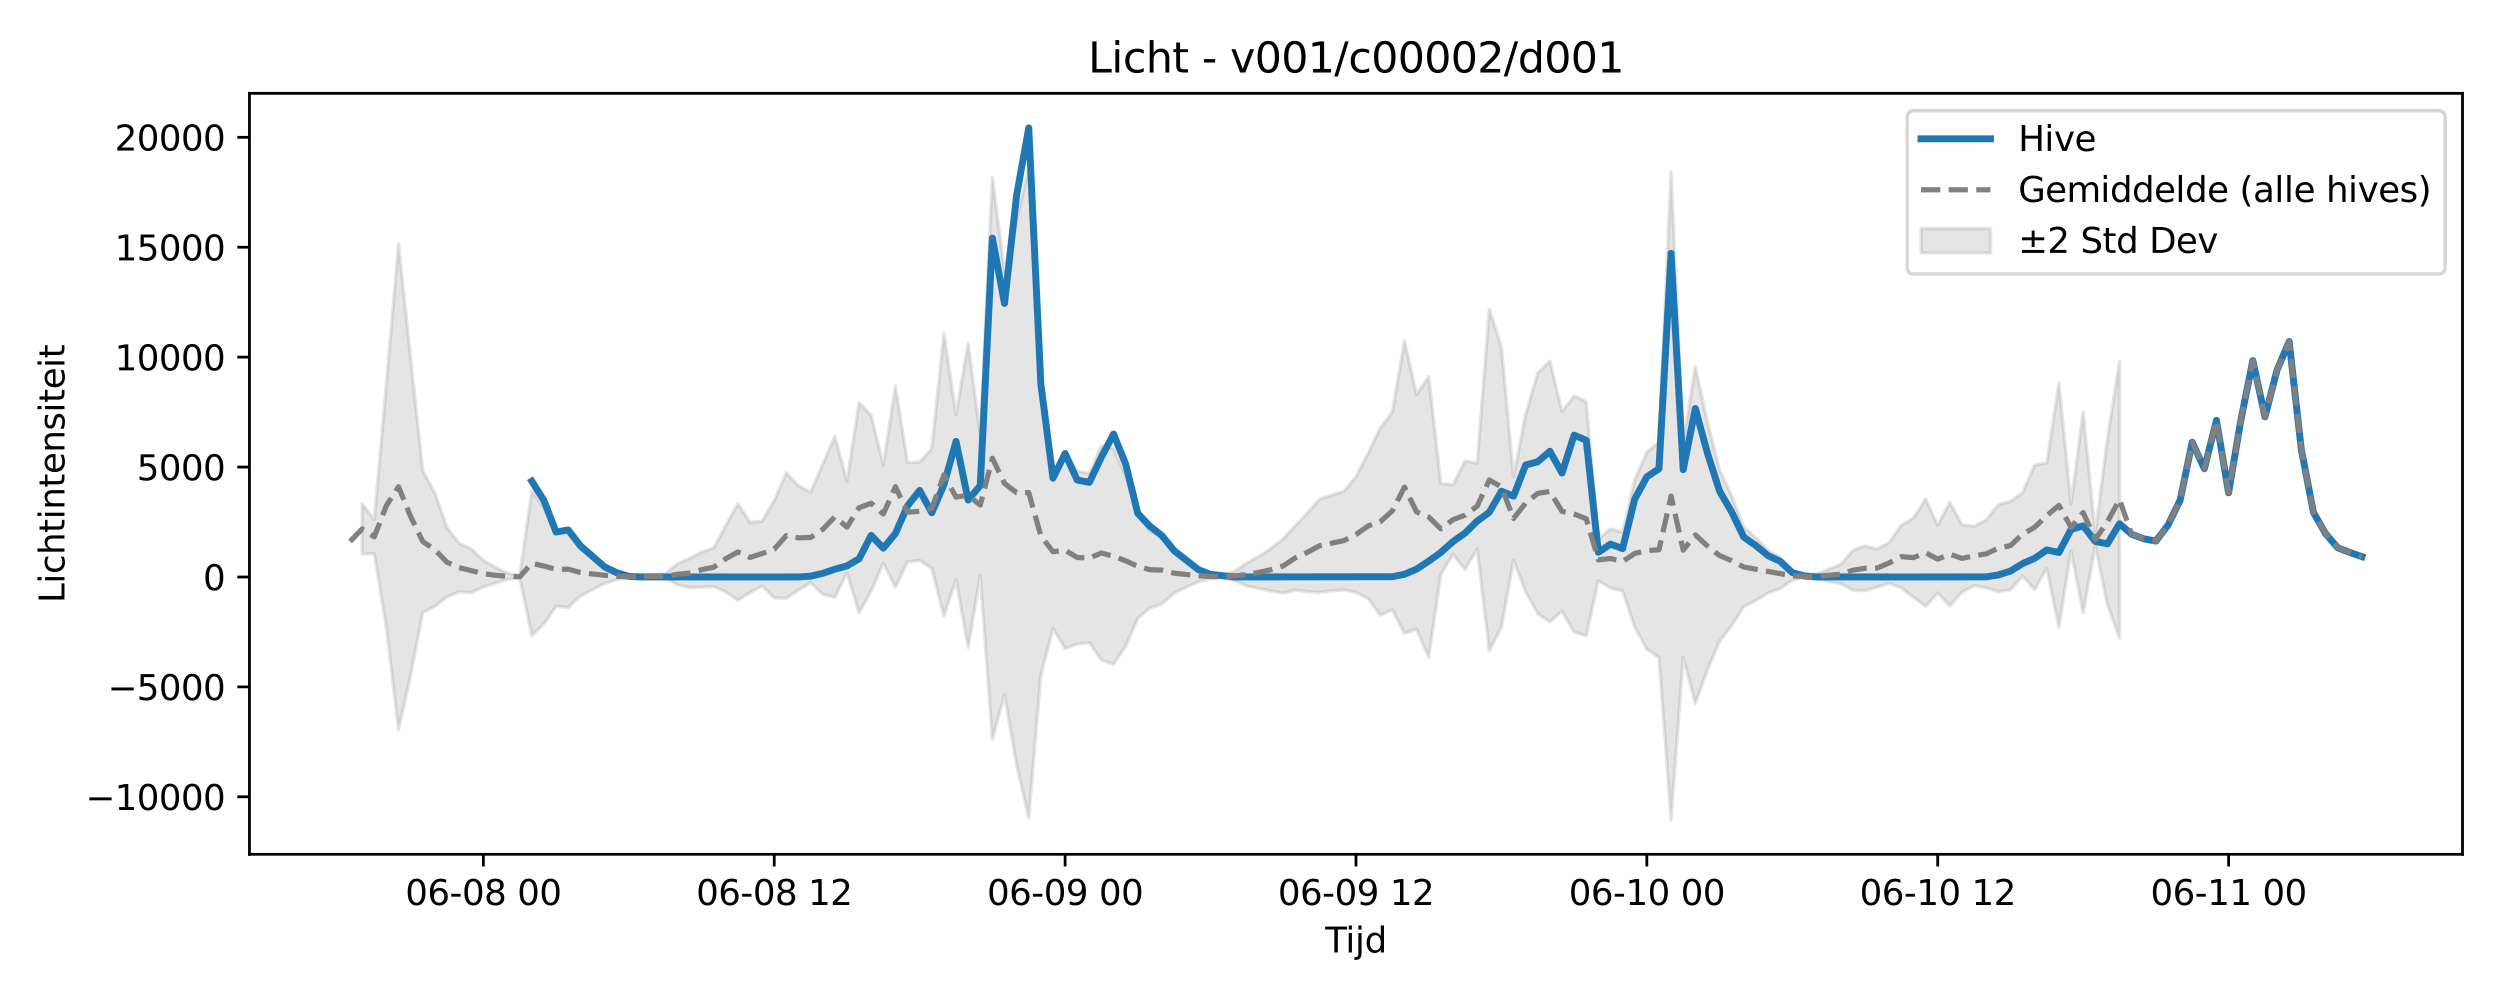 <?xml version="1.0" encoding="utf-8" standalone="no"?>
<!DOCTYPE svg PUBLIC "-//W3C//DTD SVG 1.1//EN"
  "http://www.w3.org/Graphics/SVG/1.1/DTD/svg11.dtd">
<svg xmlns:xlink="http://www.w3.org/1999/xlink" width="720pt" height="288pt" viewBox="0 0 720 288" xmlns="http://www.w3.org/2000/svg" version="1.1">
 <defs>
  <style type="text/css">*{stroke-linejoin: round; stroke-linecap: butt}</style>
 </defs>
 <g id="figure_1">
  <g id="patch_1">
   <path d="M 0 288 
L 720 288 
L 720 0 
L 0 0 
z
" style="fill: #ffffff"/>
  </g>
  <g id="axes_1">
   <g id="patch_2">
    <path d="M 71.84 246.04 
L 709.2 246.04 
L 709.2 26.88 
L 71.84 26.88 
z
" style="fill: #ffffff"/>
   </g>
   <g id="FillBetweenPolyCollection_1">
    <defs>
     <path id="ma3ef226c7b" d="M 104.301 -142.897 
L 104.301 -128.481 
L 107.792 -128.532 
L 111.282 -107.244 
L 114.773 -77.841 
L 118.263 -93.504 
L 121.754 -111.604 
L 125.244 -113.365 
L 128.735 -116.108 
L 132.225 -117.552 
L 135.716 -117.339 
L 139.206 -118.921 
L 142.697 -120.038 
L 146.187 -121.111 
L 149.678 -121.62 
L 153.168 -104.927 
L 156.658 -108.328 
L 160.149 -113.416 
L 163.639 -113.024 
L 167.13 -116.309 
L 170.62 -118.177 
L 174.111 -119.926 
L 177.601 -121.071 
L 181.092 -121.718 
L 184.582 -121.423 
L 188.073 -121.392 
L 191.563 -121.406 
L 195.054 -119.603 
L 198.544 -118.782 
L 202.035 -118.846 
L 205.525 -119.096 
L 209.016 -117.55 
L 212.506 -115.083 
L 215.996 -117.335 
L 219.487 -119.234 
L 222.977 -115.83 
L 226.468 -115.701 
L 229.958 -118.096 
L 233.449 -120.17 
L 236.939 -116.817 
L 240.43 -115.956 
L 243.92 -122.985 
L 247.411 -111.524 
L 250.901 -117.755 
L 254.392 -125.872 
L 257.882 -118.857 
L 261.373 -126.18 
L 264.863 -126.6 
L 268.354 -124.315 
L 271.844 -110.57 
L 275.334 -121.088 
L 278.825 -101.557 
L 282.315 -122.261 
L 285.806 -75.103 
L 289.296 -87.787 
L 292.787 -67.709 
L 296.277 -52.416 
L 299.768 -93.556 
L 303.258 -106.995 
L 306.749 -101.233 
L 310.239 -102.518 
L 313.73 -102.904 
L 317.22 -97.845 
L 320.711 -96.727 
L 324.201 -101.909 
L 327.692 -109.949 
L 331.182 -112.864 
L 334.672 -114.11 
L 338.163 -117.188 
L 341.653 -118.884 
L 345.144 -120.453 
L 348.634 -121.379 
L 352.125 -121.608 
L 355.615 -120.728 
L 359.106 -119.229 
L 362.596 -118.484 
L 366.087 -117.814 
L 369.577 -117.195 
L 373.068 -118.053 
L 376.558 -117.59 
L 380.049 -117.415 
L 383.539 -117.857 
L 387.03 -118.094 
L 390.52 -117.398 
L 394.01 -115.608 
L 397.501 -110.801 
L 400.991 -112.41 
L 404.482 -105.614 
L 407.972 -106.812 
L 411.463 -98.737 
L 414.953 -122.542 
L 418.444 -128.341 
L 421.934 -124.024 
L 425.425 -129.87 
L 428.915 -100.616 
L 432.406 -107.367 
L 435.896 -126.669 
L 439.387 -117.614 
L 442.877 -111.24 
L 446.368 -108.91 
L 449.858 -111.951 
L 453.348 -105.933 
L 456.839 -104.933 
L 460.329 -120.749 
L 463.82 -118.617 
L 467.31 -117.844 
L 470.801 -107.43 
L 474.291 -101.038 
L 477.782 -98.601 
L 481.272 -51.922 
L 484.763 -98.655 
L 488.253 -85.45 
L 491.744 -95.085 
L 495.234 -103.291 
L 498.725 -107.802 
L 502.215 -113.223 
L 505.706 -115.063 
L 509.196 -117.222 
L 512.686 -118.451 
L 516.177 -120.892 
L 519.667 -121.655 
L 523.158 -121.324 
L 526.648 -120.519 
L 530.139 -119.925 
L 533.629 -118.029 
L 537.12 -117.876 
L 540.61 -118.902 
L 544.101 -119.988 
L 547.591 -118.689 
L 551.082 -115.965 
L 554.572 -113.346 
L 558.063 -117.215 
L 561.553 -113.466 
L 565.044 -117.44 
L 568.534 -119.361 
L 572.024 -118.694 
L 575.515 -117.603 
L 579.005 -118.138 
L 582.496 -122.128 
L 585.986 -118.235 
L 589.477 -124.261 
L 592.967 -107.334 
L 596.458 -129.377 
L 599.948 -111.511 
L 603.439 -130.869 
L 606.929 -113.87 
L 610.42 -104.312 
L 610.42 -183.964 
L 610.42 -183.964 
L 606.929 -161.582 
L 603.439 -134.4 
L 599.948 -169.251 
L 596.458 -142.853 
L 592.967 -177.589 
L 589.477 -154.705 
L 585.986 -154.054 
L 582.496 -146.127 
L 579.005 -143.61 
L 575.515 -142.656 
L 572.024 -138.269 
L 568.534 -136.445 
L 565.044 -136.927 
L 561.553 -143.319 
L 558.063 -136.733 
L 554.572 -144.288 
L 551.082 -138.827 
L 547.591 -136.694 
L 544.101 -131.783 
L 540.61 -129.9 
L 537.12 -130.787 
L 533.629 -129.529 
L 530.139 -125.38 
L 526.648 -124.056 
L 523.158 -122.687 
L 519.667 -122.248 
L 516.177 -123.417 
L 512.686 -127.459 
L 509.196 -129.508 
L 505.706 -133.106 
L 502.215 -136.173 
L 498.725 -145.208 
L 495.234 -152.726 
L 491.744 -166.404 
L 488.253 -182.462 
L 484.763 -160.453 
L 481.272 -238.354 
L 477.782 -160.753 
L 474.291 -157.784 
L 470.801 -149.79 
L 467.31 -134.725 
L 463.82 -135.665 
L 460.329 -132.778 
L 456.839 -172.271 
L 453.348 -173.934 
L 449.858 -169.507 
L 446.368 -184.016 
L 442.877 -180.586 
L 439.387 -168.652 
L 435.896 -150.682 
L 432.406 -188.161 
L 428.915 -198.897 
L 425.425 -154.593 
L 421.934 -155.265 
L 418.444 -148.326 
L 414.953 -148.82 
L 411.463 -179.526 
L 407.972 -174.313 
L 404.482 -189.815 
L 400.991 -169.347 
L 397.501 -164.654 
L 394.01 -157.473 
L 390.52 -150.696 
L 387.03 -146.505 
L 383.539 -145.368 
L 380.049 -144.259 
L 376.558 -140.294 
L 373.068 -136.627 
L 369.577 -132.852 
L 366.087 -130.097 
L 362.596 -127.813 
L 359.106 -125.862 
L 355.615 -123.501 
L 352.125 -122.167 
L 348.634 -122.504 
L 345.144 -123.913 
L 341.653 -126.148 
L 338.163 -128.634 
L 334.672 -133.508 
L 331.182 -134.972 
L 327.692 -139.804 
L 324.201 -151.053 
L 320.711 -158.834 
L 317.22 -159.628 
L 313.73 -151.66 
L 310.239 -152.368 
L 306.749 -157.851 
L 303.258 -151.224 
L 299.768 -173.751 
L 296.277 -239.835 
L 292.787 -224.492 
L 289.296 -209.777 
L 285.806 -236.937 
L 282.315 -162.802 
L 278.825 -189.073 
L 275.334 -168.63 
L 271.844 -191.951 
L 268.354 -158.809 
L 264.863 -154.905 
L 261.373 -154.784 
L 257.882 -176.794 
L 254.392 -154.045 
L 250.901 -168.36 
L 247.411 -172.024 
L 243.92 -149.426 
L 240.43 -162.347 
L 236.939 -154.23 
L 233.449 -146.245 
L 229.958 -148.102 
L 226.468 -151.803 
L 222.977 -143.866 
L 219.487 -137.926 
L 215.996 -137.575 
L 212.506 -142.956 
L 209.016 -136.629 
L 205.525 -130.175 
L 202.035 -129.004 
L 198.544 -127.112 
L 195.054 -125.607 
L 191.563 -122.721 
L 188.073 -122.585 
L 184.582 -122.437 
L 181.092 -122.045 
L 177.601 -122.944 
L 174.111 -124.708 
L 170.62 -127.183 
L 167.13 -129.922 
L 163.639 -135.151 
L 160.149 -134.558 
L 156.658 -141.623 
L 153.168 -146.615 
L 149.678 -122.158 
L 146.187 -122.963 
L 142.697 -124.585 
L 139.206 -126.641 
L 135.716 -129.927 
L 132.225 -131.509 
L 128.735 -136.038 
L 125.244 -146.024 
L 121.754 -152.473 
L 118.263 -184.917 
L 114.773 -217.809 
L 111.282 -177.582 
L 107.792 -138.269 
L 104.301 -142.897 
z
" style="stroke: #808080; stroke-opacity: 0.2"/>
    </defs>
    <g clip-path="url(#p02673ea05e)">
     <use xlink:href="#ma3ef226c7b" x="0" y="288" style="fill: #808080; fill-opacity: 0.2; stroke: #808080; stroke-opacity: 0.2"/>
    </g>
   </g>
   <g id="matplotlib.axis_1">
    <g id="xtick_1">
     <g id="line2d_1">
      <defs>
       <path id="m6e2249ca14" d="M 0 0 
L 0 3.5 
" style="stroke: #000000; stroke-width: 0.8"/>
      </defs>
      <g>
       <use xlink:href="#m6e2249ca14" x="139.206" y="246.04" style="stroke: #000000; stroke-width: 0.8"/>
      </g>
     </g>
     <g id="text_1">
      <!-- 06-08 00 -->
      <g transform="translate(116.726 260.638) scale(0.1 -0.1)">
       <defs>
        <path id="DejaVuSans-30" d="M 2034 4250 
Q 1547 4250 1301 3770 
Q 1056 3291 1056 2328 
Q 1056 1369 1301 889 
Q 1547 409 2034 409 
Q 2525 409 2770 889 
Q 3016 1369 3016 2328 
Q 3016 3291 2770 3770 
Q 2525 4250 2034 4250 
z
M 2034 4750 
Q 2819 4750 3233 4129 
Q 3647 3509 3647 2328 
Q 3647 1150 3233 529 
Q 2819 -91 2034 -91 
Q 1250 -91 836 529 
Q 422 1150 422 2328 
Q 422 3509 836 4129 
Q 1250 4750 2034 4750 
z
" transform="scale(0.016)"/>
        <path id="DejaVuSans-36" d="M 2113 2584 
Q 1688 2584 1439 2293 
Q 1191 2003 1191 1497 
Q 1191 994 1439 701 
Q 1688 409 2113 409 
Q 2538 409 2786 701 
Q 3034 994 3034 1497 
Q 3034 2003 2786 2293 
Q 2538 2584 2113 2584 
z
M 3366 4563 
L 3366 3988 
Q 3128 4100 2886 4159 
Q 2644 4219 2406 4219 
Q 1781 4219 1451 3797 
Q 1122 3375 1075 2522 
Q 1259 2794 1537 2939 
Q 1816 3084 2150 3084 
Q 2853 3084 3261 2657 
Q 3669 2231 3669 1497 
Q 3669 778 3244 343 
Q 2819 -91 2113 -91 
Q 1303 -91 875 529 
Q 447 1150 447 2328 
Q 447 3434 972 4092 
Q 1497 4750 2381 4750 
Q 2619 4750 2861 4703 
Q 3103 4656 3366 4563 
z
" transform="scale(0.016)"/>
        <path id="DejaVuSans-2d" d="M 313 2009 
L 1997 2009 
L 1997 1497 
L 313 1497 
L 313 2009 
z
" transform="scale(0.016)"/>
        <path id="DejaVuSans-38" d="M 2034 2216 
Q 1584 2216 1326 1975 
Q 1069 1734 1069 1313 
Q 1069 891 1326 650 
Q 1584 409 2034 409 
Q 2484 409 2743 651 
Q 3003 894 3003 1313 
Q 3003 1734 2745 1975 
Q 2488 2216 2034 2216 
z
M 1403 2484 
Q 997 2584 770 2862 
Q 544 3141 544 3541 
Q 544 4100 942 4425 
Q 1341 4750 2034 4750 
Q 2731 4750 3128 4425 
Q 3525 4100 3525 3541 
Q 3525 3141 3298 2862 
Q 3072 2584 2669 2484 
Q 3125 2378 3379 2068 
Q 3634 1759 3634 1313 
Q 3634 634 3220 271 
Q 2806 -91 2034 -91 
Q 1263 -91 848 271 
Q 434 634 434 1313 
Q 434 1759 690 2068 
Q 947 2378 1403 2484 
z
M 1172 3481 
Q 1172 3119 1398 2916 
Q 1625 2713 2034 2713 
Q 2441 2713 2670 2916 
Q 2900 3119 2900 3481 
Q 2900 3844 2670 4047 
Q 2441 4250 2034 4250 
Q 1625 4250 1398 4047 
Q 1172 3844 1172 3481 
z
" transform="scale(0.016)"/>
        <path id="DejaVuSans-20" transform="scale(0.016)"/>
       </defs>
       <use xlink:href="#DejaVuSans-30"/>
       <use xlink:href="#DejaVuSans-36" transform="translate(63.623 0)"/>
       <use xlink:href="#DejaVuSans-2d" transform="translate(127.246 0)"/>
       <use xlink:href="#DejaVuSans-30" transform="translate(163.33 0)"/>
       <use xlink:href="#DejaVuSans-38" transform="translate(226.953 0)"/>
       <use xlink:href="#DejaVuSans-20" transform="translate(290.576 0)"/>
       <use xlink:href="#DejaVuSans-30" transform="translate(322.363 0)"/>
       <use xlink:href="#DejaVuSans-30" transform="translate(385.986 0)"/>
      </g>
     </g>
    </g>
    <g id="xtick_2">
     <g id="line2d_2">
      <g>
       <use xlink:href="#m6e2249ca14" x="222.977" y="246.04" style="stroke: #000000; stroke-width: 0.8"/>
      </g>
     </g>
     <g id="text_2">
      <!-- 06-08 12 -->
      <g transform="translate(200.497 260.638) scale(0.1 -0.1)">
       <defs>
        <path id="DejaVuSans-31" d="M 794 531 
L 1825 531 
L 1825 4091 
L 703 3866 
L 703 4441 
L 1819 4666 
L 2450 4666 
L 2450 531 
L 3481 531 
L 3481 0 
L 794 0 
L 794 531 
z
" transform="scale(0.016)"/>
        <path id="DejaVuSans-32" d="M 1228 531 
L 3431 531 
L 3431 0 
L 469 0 
L 469 531 
Q 828 903 1448 1529 
Q 2069 2156 2228 2338 
Q 2531 2678 2651 2914 
Q 2772 3150 2772 3378 
Q 2772 3750 2511 3984 
Q 2250 4219 1831 4219 
Q 1534 4219 1204 4116 
Q 875 4013 500 3803 
L 500 4441 
Q 881 4594 1212 4672 
Q 1544 4750 1819 4750 
Q 2544 4750 2975 4387 
Q 3406 4025 3406 3419 
Q 3406 3131 3298 2873 
Q 3191 2616 2906 2266 
Q 2828 2175 2409 1742 
Q 1991 1309 1228 531 
z
" transform="scale(0.016)"/>
       </defs>
       <use xlink:href="#DejaVuSans-30"/>
       <use xlink:href="#DejaVuSans-36" transform="translate(63.623 0)"/>
       <use xlink:href="#DejaVuSans-2d" transform="translate(127.246 0)"/>
       <use xlink:href="#DejaVuSans-30" transform="translate(163.33 0)"/>
       <use xlink:href="#DejaVuSans-38" transform="translate(226.953 0)"/>
       <use xlink:href="#DejaVuSans-20" transform="translate(290.576 0)"/>
       <use xlink:href="#DejaVuSans-31" transform="translate(322.363 0)"/>
       <use xlink:href="#DejaVuSans-32" transform="translate(385.986 0)"/>
      </g>
     </g>
    </g>
    <g id="xtick_3">
     <g id="line2d_3">
      <g>
       <use xlink:href="#m6e2249ca14" x="306.749" y="246.04" style="stroke: #000000; stroke-width: 0.8"/>
      </g>
     </g>
     <g id="text_3">
      <!-- 06-09 00 -->
      <g transform="translate(284.268 260.638) scale(0.1 -0.1)">
       <defs>
        <path id="DejaVuSans-39" d="M 703 97 
L 703 672 
Q 941 559 1184 500 
Q 1428 441 1663 441 
Q 2288 441 2617 861 
Q 2947 1281 2994 2138 
Q 2813 1869 2534 1725 
Q 2256 1581 1919 1581 
Q 1219 1581 811 2004 
Q 403 2428 403 3163 
Q 403 3881 828 4315 
Q 1253 4750 1959 4750 
Q 2769 4750 3195 4129 
Q 3622 3509 3622 2328 
Q 3622 1225 3098 567 
Q 2575 -91 1691 -91 
Q 1453 -91 1209 -44 
Q 966 3 703 97 
z
M 1959 2075 
Q 2384 2075 2632 2365 
Q 2881 2656 2881 3163 
Q 2881 3666 2632 3958 
Q 2384 4250 1959 4250 
Q 1534 4250 1286 3958 
Q 1038 3666 1038 3163 
Q 1038 2656 1286 2365 
Q 1534 2075 1959 2075 
z
" transform="scale(0.016)"/>
       </defs>
       <use xlink:href="#DejaVuSans-30"/>
       <use xlink:href="#DejaVuSans-36" transform="translate(63.623 0)"/>
       <use xlink:href="#DejaVuSans-2d" transform="translate(127.246 0)"/>
       <use xlink:href="#DejaVuSans-30" transform="translate(163.33 0)"/>
       <use xlink:href="#DejaVuSans-39" transform="translate(226.953 0)"/>
       <use xlink:href="#DejaVuSans-20" transform="translate(290.576 0)"/>
       <use xlink:href="#DejaVuSans-30" transform="translate(322.363 0)"/>
       <use xlink:href="#DejaVuSans-30" transform="translate(385.986 0)"/>
      </g>
     </g>
    </g>
    <g id="xtick_4">
     <g id="line2d_4">
      <g>
       <use xlink:href="#m6e2249ca14" x="390.52" y="246.04" style="stroke: #000000; stroke-width: 0.8"/>
      </g>
     </g>
     <g id="text_4">
      <!-- 06-09 12 -->
      <g transform="translate(368.04 260.638) scale(0.1 -0.1)">
       <use xlink:href="#DejaVuSans-30"/>
       <use xlink:href="#DejaVuSans-36" transform="translate(63.623 0)"/>
       <use xlink:href="#DejaVuSans-2d" transform="translate(127.246 0)"/>
       <use xlink:href="#DejaVuSans-30" transform="translate(163.33 0)"/>
       <use xlink:href="#DejaVuSans-39" transform="translate(226.953 0)"/>
       <use xlink:href="#DejaVuSans-20" transform="translate(290.576 0)"/>
       <use xlink:href="#DejaVuSans-31" transform="translate(322.363 0)"/>
       <use xlink:href="#DejaVuSans-32" transform="translate(385.986 0)"/>
      </g>
     </g>
    </g>
    <g id="xtick_5">
     <g id="line2d_5">
      <g>
       <use xlink:href="#m6e2249ca14" x="474.291" y="246.04" style="stroke: #000000; stroke-width: 0.8"/>
      </g>
     </g>
     <g id="text_5">
      <!-- 06-10 00 -->
      <g transform="translate(451.811 260.638) scale(0.1 -0.1)">
       <use xlink:href="#DejaVuSans-30"/>
       <use xlink:href="#DejaVuSans-36" transform="translate(63.623 0)"/>
       <use xlink:href="#DejaVuSans-2d" transform="translate(127.246 0)"/>
       <use xlink:href="#DejaVuSans-31" transform="translate(163.33 0)"/>
       <use xlink:href="#DejaVuSans-30" transform="translate(226.953 0)"/>
       <use xlink:href="#DejaVuSans-20" transform="translate(290.576 0)"/>
       <use xlink:href="#DejaVuSans-30" transform="translate(322.363 0)"/>
       <use xlink:href="#DejaVuSans-30" transform="translate(385.986 0)"/>
      </g>
     </g>
    </g>
    <g id="xtick_6">
     <g id="line2d_6">
      <g>
       <use xlink:href="#m6e2249ca14" x="558.063" y="246.04" style="stroke: #000000; stroke-width: 0.8"/>
      </g>
     </g>
     <g id="text_6">
      <!-- 06-10 12 -->
      <g transform="translate(535.582 260.638) scale(0.1 -0.1)">
       <use xlink:href="#DejaVuSans-30"/>
       <use xlink:href="#DejaVuSans-36" transform="translate(63.623 0)"/>
       <use xlink:href="#DejaVuSans-2d" transform="translate(127.246 0)"/>
       <use xlink:href="#DejaVuSans-31" transform="translate(163.33 0)"/>
       <use xlink:href="#DejaVuSans-30" transform="translate(226.953 0)"/>
       <use xlink:href="#DejaVuSans-20" transform="translate(290.576 0)"/>
       <use xlink:href="#DejaVuSans-31" transform="translate(322.363 0)"/>
       <use xlink:href="#DejaVuSans-32" transform="translate(385.986 0)"/>
      </g>
     </g>
    </g>
    <g id="xtick_7">
     <g id="line2d_7">
      <g>
       <use xlink:href="#m6e2249ca14" x="641.834" y="246.04" style="stroke: #000000; stroke-width: 0.8"/>
      </g>
     </g>
     <g id="text_7">
      <!-- 06-11 00 -->
      <g transform="translate(619.353 260.638) scale(0.1 -0.1)">
       <use xlink:href="#DejaVuSans-30"/>
       <use xlink:href="#DejaVuSans-36" transform="translate(63.623 0)"/>
       <use xlink:href="#DejaVuSans-2d" transform="translate(127.246 0)"/>
       <use xlink:href="#DejaVuSans-31" transform="translate(163.33 0)"/>
       <use xlink:href="#DejaVuSans-31" transform="translate(226.953 0)"/>
       <use xlink:href="#DejaVuSans-20" transform="translate(290.576 0)"/>
       <use xlink:href="#DejaVuSans-30" transform="translate(322.363 0)"/>
       <use xlink:href="#DejaVuSans-30" transform="translate(385.986 0)"/>
      </g>
     </g>
    </g>
    <g id="text_8">
     <!-- Tijd -->
     <g transform="translate(381.67 274.317) scale(0.1 -0.1)">
      <defs>
       <path id="DejaVuSans-54" d="M -19 4666 
L 3928 4666 
L 3928 4134 
L 2272 4134 
L 2272 0 
L 1638 0 
L 1638 4134 
L -19 4134 
L -19 4666 
z
" transform="scale(0.016)"/>
       <path id="DejaVuSans-69" d="M 603 3500 
L 1178 3500 
L 1178 0 
L 603 0 
L 603 3500 
z
M 603 4863 
L 1178 4863 
L 1178 4134 
L 603 4134 
L 603 4863 
z
" transform="scale(0.016)"/>
       <path id="DejaVuSans-6a" d="M 603 3500 
L 1178 3500 
L 1178 -63 
Q 1178 -731 923 -1031 
Q 669 -1331 103 -1331 
L -116 -1331 
L -116 -844 
L 38 -844 
Q 366 -844 484 -692 
Q 603 -541 603 -63 
L 603 3500 
z
M 603 4863 
L 1178 4863 
L 1178 4134 
L 603 4134 
L 603 4863 
z
" transform="scale(0.016)"/>
       <path id="DejaVuSans-64" d="M 2906 2969 
L 2906 4863 
L 3481 4863 
L 3481 0 
L 2906 0 
L 2906 525 
Q 2725 213 2448 61 
Q 2172 -91 1784 -91 
Q 1150 -91 751 415 
Q 353 922 353 1747 
Q 353 2572 751 3078 
Q 1150 3584 1784 3584 
Q 2172 3584 2448 3432 
Q 2725 3281 2906 2969 
z
M 947 1747 
Q 947 1113 1208 752 
Q 1469 391 1925 391 
Q 2381 391 2643 752 
Q 2906 1113 2906 1747 
Q 2906 2381 2643 2742 
Q 2381 3103 1925 3103 
Q 1469 3103 1208 2742 
Q 947 2381 947 1747 
z
" transform="scale(0.016)"/>
      </defs>
      <use xlink:href="#DejaVuSans-54"/>
      <use xlink:href="#DejaVuSans-69" transform="translate(57.959 0)"/>
      <use xlink:href="#DejaVuSans-6a" transform="translate(85.742 0)"/>
      <use xlink:href="#DejaVuSans-64" transform="translate(113.525 0)"/>
     </g>
    </g>
   </g>
   <g id="matplotlib.axis_2">
    <g id="ytick_1">
     <g id="line2d_8">
      <defs>
       <path id="mb024ef4117" d="M 0 0 
L -3.5 0 
" style="stroke: #000000; stroke-width: 0.8"/>
      </defs>
      <g>
       <use xlink:href="#mb024ef4117" x="71.84" y="229.481" style="stroke: #000000; stroke-width: 0.8"/>
      </g>
     </g>
     <g id="text_9">
      <!-- −10000 -->
      <g transform="translate(24.648 233.28) scale(0.1 -0.1)">
       <defs>
        <path id="DejaVuSans-2212" d="M 678 2272 
L 4684 2272 
L 4684 1741 
L 678 1741 
L 678 2272 
z
" transform="scale(0.016)"/>
       </defs>
       <use xlink:href="#DejaVuSans-2212"/>
       <use xlink:href="#DejaVuSans-31" transform="translate(83.789 0)"/>
       <use xlink:href="#DejaVuSans-30" transform="translate(147.412 0)"/>
       <use xlink:href="#DejaVuSans-30" transform="translate(211.035 0)"/>
       <use xlink:href="#DejaVuSans-30" transform="translate(274.658 0)"/>
       <use xlink:href="#DejaVuSans-30" transform="translate(338.281 0)"/>
      </g>
     </g>
    </g>
    <g id="ytick_2">
     <g id="line2d_9">
      <g>
       <use xlink:href="#mb024ef4117" x="71.84" y="197.826" style="stroke: #000000; stroke-width: 0.8"/>
      </g>
     </g>
     <g id="text_10">
      <!-- −5000 -->
      <g transform="translate(31.01 201.625) scale(0.1 -0.1)">
       <defs>
        <path id="DejaVuSans-35" d="M 691 4666 
L 3169 4666 
L 3169 4134 
L 1269 4134 
L 1269 2991 
Q 1406 3038 1543 3061 
Q 1681 3084 1819 3084 
Q 2600 3084 3056 2656 
Q 3513 2228 3513 1497 
Q 3513 744 3044 326 
Q 2575 -91 1722 -91 
Q 1428 -91 1123 -41 
Q 819 9 494 109 
L 494 744 
Q 775 591 1075 516 
Q 1375 441 1709 441 
Q 2250 441 2565 725 
Q 2881 1009 2881 1497 
Q 2881 1984 2565 2268 
Q 2250 2553 1709 2553 
Q 1456 2553 1204 2497 
Q 953 2441 691 2322 
L 691 4666 
z
" transform="scale(0.016)"/>
       </defs>
       <use xlink:href="#DejaVuSans-2212"/>
       <use xlink:href="#DejaVuSans-35" transform="translate(83.789 0)"/>
       <use xlink:href="#DejaVuSans-30" transform="translate(147.412 0)"/>
       <use xlink:href="#DejaVuSans-30" transform="translate(211.035 0)"/>
       <use xlink:href="#DejaVuSans-30" transform="translate(274.658 0)"/>
      </g>
     </g>
    </g>
    <g id="ytick_3">
     <g id="line2d_10">
      <g>
       <use xlink:href="#mb024ef4117" x="71.84" y="166.171" style="stroke: #000000; stroke-width: 0.8"/>
      </g>
     </g>
     <g id="text_11">
      <!-- 0 -->
      <g transform="translate(58.477 169.97) scale(0.1 -0.1)">
       <use xlink:href="#DejaVuSans-30"/>
      </g>
     </g>
    </g>
    <g id="ytick_4">
     <g id="line2d_11">
      <g>
       <use xlink:href="#mb024ef4117" x="71.84" y="134.516" style="stroke: #000000; stroke-width: 0.8"/>
      </g>
     </g>
     <g id="text_12">
      <!-- 5000 -->
      <g transform="translate(39.39 138.315) scale(0.1 -0.1)">
       <use xlink:href="#DejaVuSans-35"/>
       <use xlink:href="#DejaVuSans-30" transform="translate(63.623 0)"/>
       <use xlink:href="#DejaVuSans-30" transform="translate(127.246 0)"/>
       <use xlink:href="#DejaVuSans-30" transform="translate(190.869 0)"/>
      </g>
     </g>
    </g>
    <g id="ytick_5">
     <g id="line2d_12">
      <g>
       <use xlink:href="#mb024ef4117" x="71.84" y="102.86" style="stroke: #000000; stroke-width: 0.8"/>
      </g>
     </g>
     <g id="text_13">
      <!-- 10000 -->
      <g transform="translate(33.028 106.66) scale(0.1 -0.1)">
       <use xlink:href="#DejaVuSans-31"/>
       <use xlink:href="#DejaVuSans-30" transform="translate(63.623 0)"/>
       <use xlink:href="#DejaVuSans-30" transform="translate(127.246 0)"/>
       <use xlink:href="#DejaVuSans-30" transform="translate(190.869 0)"/>
       <use xlink:href="#DejaVuSans-30" transform="translate(254.492 0)"/>
      </g>
     </g>
    </g>
    <g id="ytick_6">
     <g id="line2d_13">
      <g>
       <use xlink:href="#mb024ef4117" x="71.84" y="71.205" style="stroke: #000000; stroke-width: 0.8"/>
      </g>
     </g>
     <g id="text_14">
      <!-- 15000 -->
      <g transform="translate(33.028 75.004) scale(0.1 -0.1)">
       <use xlink:href="#DejaVuSans-31"/>
       <use xlink:href="#DejaVuSans-35" transform="translate(63.623 0)"/>
       <use xlink:href="#DejaVuSans-30" transform="translate(127.246 0)"/>
       <use xlink:href="#DejaVuSans-30" transform="translate(190.869 0)"/>
       <use xlink:href="#DejaVuSans-30" transform="translate(254.492 0)"/>
      </g>
     </g>
    </g>
    <g id="ytick_7">
     <g id="line2d_14">
      <g>
       <use xlink:href="#mb024ef4117" x="71.84" y="39.55" style="stroke: #000000; stroke-width: 0.8"/>
      </g>
     </g>
     <g id="text_15">
      <!-- 20000 -->
      <g transform="translate(33.028 43.349) scale(0.1 -0.1)">
       <use xlink:href="#DejaVuSans-32"/>
       <use xlink:href="#DejaVuSans-30" transform="translate(63.623 0)"/>
       <use xlink:href="#DejaVuSans-30" transform="translate(127.246 0)"/>
       <use xlink:href="#DejaVuSans-30" transform="translate(190.869 0)"/>
       <use xlink:href="#DejaVuSans-30" transform="translate(254.492 0)"/>
      </g>
     </g>
    </g>
    <g id="text_16">
     <!-- Lichtintensiteit -->
     <g transform="translate(18.568 173.656) rotate(-90) scale(0.1 -0.1)">
      <defs>
       <path id="DejaVuSans-4c" d="M 628 4666 
L 1259 4666 
L 1259 531 
L 3531 531 
L 3531 0 
L 628 0 
L 628 4666 
z
" transform="scale(0.016)"/>
       <path id="DejaVuSans-63" d="M 3122 3366 
L 3122 2828 
Q 2878 2963 2633 3030 
Q 2388 3097 2138 3097 
Q 1578 3097 1268 2742 
Q 959 2388 959 1747 
Q 959 1106 1268 751 
Q 1578 397 2138 397 
Q 2388 397 2633 464 
Q 2878 531 3122 666 
L 3122 134 
Q 2881 22 2623 -34 
Q 2366 -91 2075 -91 
Q 1284 -91 818 406 
Q 353 903 353 1747 
Q 353 2603 823 3093 
Q 1294 3584 2113 3584 
Q 2378 3584 2631 3529 
Q 2884 3475 3122 3366 
z
" transform="scale(0.016)"/>
       <path id="DejaVuSans-68" d="M 3513 2113 
L 3513 0 
L 2938 0 
L 2938 2094 
Q 2938 2591 2744 2837 
Q 2550 3084 2163 3084 
Q 1697 3084 1428 2787 
Q 1159 2491 1159 1978 
L 1159 0 
L 581 0 
L 581 4863 
L 1159 4863 
L 1159 2956 
Q 1366 3272 1645 3428 
Q 1925 3584 2291 3584 
Q 2894 3584 3203 3211 
Q 3513 2838 3513 2113 
z
" transform="scale(0.016)"/>
       <path id="DejaVuSans-74" d="M 1172 4494 
L 1172 3500 
L 2356 3500 
L 2356 3053 
L 1172 3053 
L 1172 1153 
Q 1172 725 1289 603 
Q 1406 481 1766 481 
L 2356 481 
L 2356 0 
L 1766 0 
Q 1100 0 847 248 
Q 594 497 594 1153 
L 594 3053 
L 172 3053 
L 172 3500 
L 594 3500 
L 594 4494 
L 1172 4494 
z
" transform="scale(0.016)"/>
       <path id="DejaVuSans-6e" d="M 3513 2113 
L 3513 0 
L 2938 0 
L 2938 2094 
Q 2938 2591 2744 2837 
Q 2550 3084 2163 3084 
Q 1697 3084 1428 2787 
Q 1159 2491 1159 1978 
L 1159 0 
L 581 0 
L 581 3500 
L 1159 3500 
L 1159 2956 
Q 1366 3272 1645 3428 
Q 1925 3584 2291 3584 
Q 2894 3584 3203 3211 
Q 3513 2838 3513 2113 
z
" transform="scale(0.016)"/>
       <path id="DejaVuSans-65" d="M 3597 1894 
L 3597 1613 
L 953 1613 
Q 991 1019 1311 708 
Q 1631 397 2203 397 
Q 2534 397 2845 478 
Q 3156 559 3463 722 
L 3463 178 
Q 3153 47 2828 -22 
Q 2503 -91 2169 -91 
Q 1331 -91 842 396 
Q 353 884 353 1716 
Q 353 2575 817 3079 
Q 1281 3584 2069 3584 
Q 2775 3584 3186 3129 
Q 3597 2675 3597 1894 
z
M 3022 2063 
Q 3016 2534 2758 2815 
Q 2500 3097 2075 3097 
Q 1594 3097 1305 2825 
Q 1016 2553 972 2059 
L 3022 2063 
z
" transform="scale(0.016)"/>
       <path id="DejaVuSans-73" d="M 2834 3397 
L 2834 2853 
Q 2591 2978 2328 3040 
Q 2066 3103 1784 3103 
Q 1356 3103 1142 2972 
Q 928 2841 928 2578 
Q 928 2378 1081 2264 
Q 1234 2150 1697 2047 
L 1894 2003 
Q 2506 1872 2764 1633 
Q 3022 1394 3022 966 
Q 3022 478 2636 193 
Q 2250 -91 1575 -91 
Q 1294 -91 989 -36 
Q 684 19 347 128 
L 347 722 
Q 666 556 975 473 
Q 1284 391 1588 391 
Q 1994 391 2212 530 
Q 2431 669 2431 922 
Q 2431 1156 2273 1281 
Q 2116 1406 1581 1522 
L 1381 1569 
Q 847 1681 609 1914 
Q 372 2147 372 2553 
Q 372 3047 722 3315 
Q 1072 3584 1716 3584 
Q 2034 3584 2315 3537 
Q 2597 3491 2834 3397 
z
" transform="scale(0.016)"/>
      </defs>
      <use xlink:href="#DejaVuSans-4c"/>
      <use xlink:href="#DejaVuSans-69" transform="translate(55.713 0)"/>
      <use xlink:href="#DejaVuSans-63" transform="translate(83.496 0)"/>
      <use xlink:href="#DejaVuSans-68" transform="translate(138.477 0)"/>
      <use xlink:href="#DejaVuSans-74" transform="translate(201.855 0)"/>
      <use xlink:href="#DejaVuSans-69" transform="translate(241.064 0)"/>
      <use xlink:href="#DejaVuSans-6e" transform="translate(268.848 0)"/>
      <use xlink:href="#DejaVuSans-74" transform="translate(332.227 0)"/>
      <use xlink:href="#DejaVuSans-65" transform="translate(371.436 0)"/>
      <use xlink:href="#DejaVuSans-6e" transform="translate(432.959 0)"/>
      <use xlink:href="#DejaVuSans-73" transform="translate(496.338 0)"/>
      <use xlink:href="#DejaVuSans-69" transform="translate(548.438 0)"/>
      <use xlink:href="#DejaVuSans-74" transform="translate(576.221 0)"/>
      <use xlink:href="#DejaVuSans-65" transform="translate(615.43 0)"/>
      <use xlink:href="#DejaVuSans-69" transform="translate(676.953 0)"/>
      <use xlink:href="#DejaVuSans-74" transform="translate(704.736 0)"/>
     </g>
    </g>
   </g>
   <g id="line2d_15">
    <path d="M 153.168 138.594 
L 156.658 144.148 
L 160.149 153.224 
L 163.639 152.62 
L 167.13 157.167 
L 174.111 163.243 
L 177.601 164.931 
L 181.092 165.997 
L 184.582 166.16 
L 222.977 166.171 
L 229.958 166.16 
L 233.449 165.937 
L 236.939 165.115 
L 240.43 163.932 
L 243.92 162.986 
L 247.411 160.923 
L 250.901 154.189 
L 254.392 157.872 
L 257.882 153.657 
L 261.373 145.672 
L 264.863 141.241 
L 268.354 147.681 
L 271.844 139.612 
L 275.334 127.122 
L 278.825 144.015 
L 282.315 139.856 
L 285.806 68.578 
L 289.296 87.367 
L 292.787 56.246 
L 296.277 36.842 
L 299.768 110.551 
L 303.258 137.72 
L 306.749 130.622 
L 310.239 138.263 
L 313.73 138.914 
L 317.22 131.633 
L 320.711 125.01 
L 324.201 133.657 
L 327.692 147.888 
L 331.182 151.548 
L 334.672 154.292 
L 338.163 158.6 
L 345.144 164.052 
L 348.634 165.422 
L 355.615 166.169 
L 400.991 166.09 
L 404.482 165.394 
L 407.972 163.904 
L 411.463 161.621 
L 414.953 159.096 
L 418.444 155.975 
L 421.934 153.518 
L 425.425 150.076 
L 428.915 147.529 
L 432.406 141.471 
L 435.896 142.896 
L 439.387 133.922 
L 442.877 132.989 
L 446.368 129.966 
L 449.858 136.241 
L 453.348 125.32 
L 456.839 126.792 
L 460.329 159.057 
L 463.82 156.706 
L 467.31 157.995 
L 470.801 143.752 
L 474.291 137.328 
L 477.782 135.017 
L 481.272 72.95 
L 484.763 135.272 
L 488.253 117.665 
L 491.744 130.511 
L 495.234 141.453 
L 498.725 147.468 
L 502.215 154.696 
L 505.706 157.149 
L 509.196 160.028 
L 512.686 161.667 
L 516.177 164.899 
L 519.667 165.87 
L 523.158 166.155 
L 551.082 166.171 
L 572.024 166.134 
L 575.515 165.585 
L 579.005 164.475 
L 582.496 162.323 
L 585.986 160.792 
L 589.477 158.379 
L 592.967 159.112 
L 596.458 152.468 
L 599.948 151.446 
L 603.439 155.918 
L 606.929 156.639 
L 610.42 150.844 
L 613.91 153.871 
L 617.401 155.174 
L 620.891 155.834 
L 624.382 151.235 
L 627.872 144.049 
L 631.362 127.34 
L 634.853 134.994 
L 638.343 121.06 
L 641.834 141.926 
L 645.324 121.231 
L 648.815 103.844 
L 652.305 120.04 
L 655.796 106.554 
L 659.286 98.356 
L 662.777 129.435 
L 666.267 147.571 
L 669.758 153.681 
L 673.248 157.743 
L 676.739 159.104 
L 680.229 160.309 
L 680.229 160.309 
" clip-path="url(#p02673ea05e)" style="fill: none; stroke: #1f77b4; stroke-width: 2; stroke-linecap: square"/>
   </g>
   <g id="line2d_16">
    <path d="M 100.811 155.959 
L 104.301 152.311 
L 107.792 154.6 
L 111.282 145.587 
L 114.773 140.175 
L 118.263 148.789 
L 121.754 155.962 
L 125.244 158.305 
L 128.735 161.927 
L 132.225 163.469 
L 139.206 165.219 
L 142.697 165.689 
L 146.187 165.963 
L 149.678 166.111 
L 153.168 162.229 
L 156.658 163.024 
L 160.149 164.013 
L 163.639 163.912 
L 167.13 164.884 
L 174.111 165.683 
L 177.601 165.993 
L 181.092 166.118 
L 191.563 165.936 
L 195.054 165.395 
L 198.544 165.053 
L 202.035 164.075 
L 205.525 163.365 
L 209.016 160.91 
L 212.506 158.98 
L 215.996 160.545 
L 219.487 159.42 
L 222.977 158.152 
L 226.468 154.248 
L 229.958 154.901 
L 233.449 154.793 
L 236.939 152.476 
L 240.43 148.849 
L 243.92 151.794 
L 247.411 146.226 
L 250.901 144.943 
L 254.392 148.042 
L 257.882 140.174 
L 261.373 147.518 
L 264.863 147.247 
L 268.354 146.438 
L 271.844 136.74 
L 275.334 143.141 
L 278.825 142.685 
L 282.315 145.468 
L 285.806 131.98 
L 289.296 139.218 
L 292.787 141.899 
L 296.277 141.874 
L 299.768 154.347 
L 303.258 158.891 
L 306.749 158.458 
L 310.239 160.557 
L 313.73 160.718 
L 317.22 159.263 
L 320.711 160.219 
L 324.201 161.519 
L 327.692 163.123 
L 331.182 164.082 
L 334.672 164.191 
L 338.163 165.089 
L 345.144 165.817 
L 348.634 166.059 
L 352.125 166.113 
L 355.615 165.886 
L 359.106 165.455 
L 362.596 164.851 
L 366.087 164.045 
L 369.577 162.976 
L 373.068 160.66 
L 376.558 159.058 
L 380.049 157.163 
L 387.03 155.7 
L 390.52 153.953 
L 394.01 151.46 
L 397.501 150.272 
L 400.991 147.122 
L 404.482 140.286 
L 407.972 147.438 
L 411.463 148.868 
L 414.953 152.319 
L 418.444 149.667 
L 421.934 148.355 
L 425.425 145.769 
L 428.915 138.243 
L 432.406 140.236 
L 435.896 149.325 
L 439.387 144.867 
L 442.877 142.087 
L 446.368 141.537 
L 449.858 147.271 
L 453.348 148.067 
L 456.839 149.398 
L 460.329 161.237 
L 463.82 160.859 
L 467.31 161.715 
L 470.801 159.39 
L 474.291 158.589 
L 477.782 158.323 
L 481.272 142.862 
L 484.763 158.446 
L 488.253 154.044 
L 491.744 157.256 
L 495.234 159.991 
L 498.725 161.495 
L 502.215 163.302 
L 516.177 165.846 
L 519.667 166.048 
L 523.158 165.994 
L 530.139 165.347 
L 533.629 164.221 
L 537.12 163.669 
L 540.61 163.599 
L 544.101 162.115 
L 547.591 160.309 
L 551.082 160.604 
L 554.572 159.183 
L 558.063 161.026 
L 561.553 159.608 
L 565.044 160.816 
L 568.534 160.097 
L 572.024 159.519 
L 575.515 157.87 
L 579.005 157.126 
L 582.496 153.872 
L 585.986 151.856 
L 589.477 148.517 
L 592.967 145.538 
L 596.458 151.885 
L 599.948 147.619 
L 603.439 155.365 
L 606.929 150.274 
L 610.42 143.862 
L 613.91 153.871 
L 617.401 155.174 
L 620.891 155.834 
L 624.382 151.235 
L 627.872 144.049 
L 631.362 127.34 
L 634.853 134.994 
L 638.343 121.06 
L 641.834 141.926 
L 645.324 121.231 
L 648.815 103.844 
L 652.305 120.04 
L 655.796 106.554 
L 659.286 98.356 
L 662.777 129.435 
L 666.267 147.571 
L 669.758 153.681 
L 673.248 157.743 
L 676.739 159.104 
L 680.229 160.309 
L 680.229 160.309 
" clip-path="url(#p02673ea05e)" style="fill: none; stroke-dasharray: 5.55,2.4; stroke-dashoffset: 0; stroke: #808080; stroke-width: 1.5"/>
   </g>
   <g id="patch_3">
    <path d="M 71.84 246.04 
L 71.84 26.88 
" style="fill: none; stroke: #000000; stroke-width: 0.8; stroke-linejoin: miter; stroke-linecap: square"/>
   </g>
   <g id="patch_4">
    <path d="M 709.2 246.04 
L 709.2 26.88 
" style="fill: none; stroke: #000000; stroke-width: 0.8; stroke-linejoin: miter; stroke-linecap: square"/>
   </g>
   <g id="patch_5">
    <path d="M 71.84 246.04 
L 709.2 246.04 
" style="fill: none; stroke: #000000; stroke-width: 0.8; stroke-linejoin: miter; stroke-linecap: square"/>
   </g>
   <g id="patch_6">
    <path d="M 71.84 26.88 
L 709.2 26.88 
" style="fill: none; stroke: #000000; stroke-width: 0.8; stroke-linejoin: miter; stroke-linecap: square"/>
   </g>
   <g id="text_17">
    <!-- Licht - v001/c00002/d001 -->
    <g transform="translate(313.383 20.88) scale(0.12 -0.12)">
     <defs>
      <path id="DejaVuSans-76" d="M 191 3500 
L 800 3500 
L 1894 563 
L 2988 3500 
L 3597 3500 
L 2284 0 
L 1503 0 
L 191 3500 
z
" transform="scale(0.016)"/>
      <path id="DejaVuSans-2f" d="M 1625 4666 
L 2156 4666 
L 531 -594 
L 0 -594 
L 1625 4666 
z
" transform="scale(0.016)"/>
     </defs>
     <use xlink:href="#DejaVuSans-4c"/>
     <use xlink:href="#DejaVuSans-69" transform="translate(55.713 0)"/>
     <use xlink:href="#DejaVuSans-63" transform="translate(83.496 0)"/>
     <use xlink:href="#DejaVuSans-68" transform="translate(138.477 0)"/>
     <use xlink:href="#DejaVuSans-74" transform="translate(201.855 0)"/>
     <use xlink:href="#DejaVuSans-20" transform="translate(241.064 0)"/>
     <use xlink:href="#DejaVuSans-2d" transform="translate(272.852 0)"/>
     <use xlink:href="#DejaVuSans-20" transform="translate(308.936 0)"/>
     <use xlink:href="#DejaVuSans-76" transform="translate(340.723 0)"/>
     <use xlink:href="#DejaVuSans-30" transform="translate(399.902 0)"/>
     <use xlink:href="#DejaVuSans-30" transform="translate(463.525 0)"/>
     <use xlink:href="#DejaVuSans-31" transform="translate(527.148 0)"/>
     <use xlink:href="#DejaVuSans-2f" transform="translate(590.771 0)"/>
     <use xlink:href="#DejaVuSans-63" transform="translate(624.463 0)"/>
     <use xlink:href="#DejaVuSans-30" transform="translate(679.443 0)"/>
     <use xlink:href="#DejaVuSans-30" transform="translate(743.066 0)"/>
     <use xlink:href="#DejaVuSans-30" transform="translate(806.689 0)"/>
     <use xlink:href="#DejaVuSans-30" transform="translate(870.312 0)"/>
     <use xlink:href="#DejaVuSans-32" transform="translate(933.936 0)"/>
     <use xlink:href="#DejaVuSans-2f" transform="translate(997.559 0)"/>
     <use xlink:href="#DejaVuSans-64" transform="translate(1031.25 0)"/>
     <use xlink:href="#DejaVuSans-30" transform="translate(1094.727 0)"/>
     <use xlink:href="#DejaVuSans-30" transform="translate(1158.35 0)"/>
     <use xlink:href="#DejaVuSans-31" transform="translate(1221.973 0)"/>
    </g>
   </g>
   <g id="legend_1">
    <g id="patch_7">
     <path d="M 551.256 78.914 
L 702.2 78.914 
Q 704.2 78.914 704.2 76.914 
L 704.2 33.88 
Q 704.2 31.88 702.2 31.88 
L 551.256 31.88 
Q 549.256 31.88 549.256 33.88 
L 549.256 76.914 
Q 549.256 78.914 551.256 78.914 
z
" style="fill: #ffffff; opacity: 0.8; stroke: #cccccc; stroke-linejoin: miter"/>
    </g>
    <g id="line2d_17">
     <path d="M 553.256 39.978 
L 563.256 39.978 
L 573.256 39.978 
" style="fill: none; stroke: #1f77b4; stroke-width: 2; stroke-linecap: square"/>
    </g>
    <g id="text_18">
     <!-- Hive -->
     <g transform="translate(581.256 43.478) scale(0.1 -0.1)">
      <defs>
       <path id="DejaVuSans-48" d="M 628 4666 
L 1259 4666 
L 1259 2753 
L 3553 2753 
L 3553 4666 
L 4184 4666 
L 4184 0 
L 3553 0 
L 3553 2222 
L 1259 2222 
L 1259 0 
L 628 0 
L 628 4666 
z
" transform="scale(0.016)"/>
      </defs>
      <use xlink:href="#DejaVuSans-48"/>
      <use xlink:href="#DejaVuSans-69" transform="translate(75.195 0)"/>
      <use xlink:href="#DejaVuSans-76" transform="translate(102.979 0)"/>
      <use xlink:href="#DejaVuSans-65" transform="translate(162.158 0)"/>
     </g>
    </g>
    <g id="line2d_18">
     <path d="M 553.256 54.657 
L 563.256 54.657 
L 573.256 54.657 
" style="fill: none; stroke-dasharray: 5.55,2.4; stroke-dashoffset: 0; stroke: #808080; stroke-width: 1.5"/>
    </g>
    <g id="text_19">
     <!-- Gemiddelde (alle hives) -->
     <g transform="translate(581.256 58.157) scale(0.1 -0.1)">
      <defs>
       <path id="DejaVuSans-47" d="M 3809 666 
L 3809 1919 
L 2778 1919 
L 2778 2438 
L 4434 2438 
L 4434 434 
Q 4069 175 3628 42 
Q 3188 -91 2688 -91 
Q 1594 -91 976 548 
Q 359 1188 359 2328 
Q 359 3472 976 4111 
Q 1594 4750 2688 4750 
Q 3144 4750 3555 4637 
Q 3966 4525 4313 4306 
L 4313 3634 
Q 3963 3931 3569 4081 
Q 3175 4231 2741 4231 
Q 1884 4231 1454 3753 
Q 1025 3275 1025 2328 
Q 1025 1384 1454 906 
Q 1884 428 2741 428 
Q 3075 428 3337 486 
Q 3600 544 3809 666 
z
" transform="scale(0.016)"/>
       <path id="DejaVuSans-6d" d="M 3328 2828 
Q 3544 3216 3844 3400 
Q 4144 3584 4550 3584 
Q 5097 3584 5394 3201 
Q 5691 2819 5691 2113 
L 5691 0 
L 5113 0 
L 5113 2094 
Q 5113 2597 4934 2840 
Q 4756 3084 4391 3084 
Q 3944 3084 3684 2787 
Q 3425 2491 3425 1978 
L 3425 0 
L 2847 0 
L 2847 2094 
Q 2847 2600 2669 2842 
Q 2491 3084 2119 3084 
Q 1678 3084 1418 2786 
Q 1159 2488 1159 1978 
L 1159 0 
L 581 0 
L 581 3500 
L 1159 3500 
L 1159 2956 
Q 1356 3278 1631 3431 
Q 1906 3584 2284 3584 
Q 2666 3584 2933 3390 
Q 3200 3197 3328 2828 
z
" transform="scale(0.016)"/>
       <path id="DejaVuSans-6c" d="M 603 4863 
L 1178 4863 
L 1178 0 
L 603 0 
L 603 4863 
z
" transform="scale(0.016)"/>
       <path id="DejaVuSans-28" d="M 1984 4856 
Q 1566 4138 1362 3434 
Q 1159 2731 1159 2009 
Q 1159 1288 1364 580 
Q 1569 -128 1984 -844 
L 1484 -844 
Q 1016 -109 783 600 
Q 550 1309 550 2009 
Q 550 2706 781 3412 
Q 1013 4119 1484 4856 
L 1984 4856 
z
" transform="scale(0.016)"/>
       <path id="DejaVuSans-61" d="M 2194 1759 
Q 1497 1759 1228 1600 
Q 959 1441 959 1056 
Q 959 750 1161 570 
Q 1363 391 1709 391 
Q 2188 391 2477 730 
Q 2766 1069 2766 1631 
L 2766 1759 
L 2194 1759 
z
M 3341 1997 
L 3341 0 
L 2766 0 
L 2766 531 
Q 2569 213 2275 61 
Q 1981 -91 1556 -91 
Q 1019 -91 701 211 
Q 384 513 384 1019 
Q 384 1609 779 1909 
Q 1175 2209 1959 2209 
L 2766 2209 
L 2766 2266 
Q 2766 2663 2505 2880 
Q 2244 3097 1772 3097 
Q 1472 3097 1187 3025 
Q 903 2953 641 2809 
L 641 3341 
Q 956 3463 1253 3523 
Q 1550 3584 1831 3584 
Q 2591 3584 2966 3190 
Q 3341 2797 3341 1997 
z
" transform="scale(0.016)"/>
       <path id="DejaVuSans-29" d="M 513 4856 
L 1013 4856 
Q 1481 4119 1714 3412 
Q 1947 2706 1947 2009 
Q 1947 1309 1714 600 
Q 1481 -109 1013 -844 
L 513 -844 
Q 928 -128 1133 580 
Q 1338 1288 1338 2009 
Q 1338 2731 1133 3434 
Q 928 4138 513 4856 
z
" transform="scale(0.016)"/>
      </defs>
      <use xlink:href="#DejaVuSans-47"/>
      <use xlink:href="#DejaVuSans-65" transform="translate(77.49 0)"/>
      <use xlink:href="#DejaVuSans-6d" transform="translate(139.014 0)"/>
      <use xlink:href="#DejaVuSans-69" transform="translate(236.426 0)"/>
      <use xlink:href="#DejaVuSans-64" transform="translate(264.209 0)"/>
      <use xlink:href="#DejaVuSans-64" transform="translate(327.686 0)"/>
      <use xlink:href="#DejaVuSans-65" transform="translate(391.162 0)"/>
      <use xlink:href="#DejaVuSans-6c" transform="translate(452.686 0)"/>
      <use xlink:href="#DejaVuSans-64" transform="translate(480.469 0)"/>
      <use xlink:href="#DejaVuSans-65" transform="translate(543.945 0)"/>
      <use xlink:href="#DejaVuSans-20" transform="translate(605.469 0)"/>
      <use xlink:href="#DejaVuSans-28" transform="translate(637.256 0)"/>
      <use xlink:href="#DejaVuSans-61" transform="translate(676.27 0)"/>
      <use xlink:href="#DejaVuSans-6c" transform="translate(737.549 0)"/>
      <use xlink:href="#DejaVuSans-6c" transform="translate(765.332 0)"/>
      <use xlink:href="#DejaVuSans-65" transform="translate(793.115 0)"/>
      <use xlink:href="#DejaVuSans-20" transform="translate(854.639 0)"/>
      <use xlink:href="#DejaVuSans-68" transform="translate(886.426 0)"/>
      <use xlink:href="#DejaVuSans-69" transform="translate(949.805 0)"/>
      <use xlink:href="#DejaVuSans-76" transform="translate(977.588 0)"/>
      <use xlink:href="#DejaVuSans-65" transform="translate(1036.768 0)"/>
      <use xlink:href="#DejaVuSans-73" transform="translate(1098.291 0)"/>
      <use xlink:href="#DejaVuSans-29" transform="translate(1150.391 0)"/>
     </g>
    </g>
    <g id="patch_8">
     <path d="M 553.256 72.835 
L 573.256 72.835 
L 573.256 65.835 
L 553.256 65.835 
z
" style="fill: #808080; fill-opacity: 0.2; stroke: #808080; stroke-opacity: 0.2; stroke-linejoin: miter"/>
    </g>
    <g id="text_20">
     <!-- ±2 Std Dev -->
     <g transform="translate(581.256 72.835) scale(0.1 -0.1)">
      <defs>
       <path id="DejaVuSans-b1" d="M 2944 4013 
L 2944 2803 
L 4684 2803 
L 4684 2272 
L 2944 2272 
L 2944 1063 
L 2419 1063 
L 2419 2272 
L 678 2272 
L 678 2803 
L 2419 2803 
L 2419 4013 
L 2944 4013 
z
M 678 531 
L 4684 531 
L 4684 0 
L 678 0 
L 678 531 
z
" transform="scale(0.016)"/>
       <path id="DejaVuSans-53" d="M 3425 4513 
L 3425 3897 
Q 3066 4069 2747 4153 
Q 2428 4238 2131 4238 
Q 1616 4238 1336 4038 
Q 1056 3838 1056 3469 
Q 1056 3159 1242 3001 
Q 1428 2844 1947 2747 
L 2328 2669 
Q 3034 2534 3370 2195 
Q 3706 1856 3706 1288 
Q 3706 609 3251 259 
Q 2797 -91 1919 -91 
Q 1588 -91 1214 -16 
Q 841 59 441 206 
L 441 856 
Q 825 641 1194 531 
Q 1563 422 1919 422 
Q 2459 422 2753 634 
Q 3047 847 3047 1241 
Q 3047 1584 2836 1778 
Q 2625 1972 2144 2069 
L 1759 2144 
Q 1053 2284 737 2584 
Q 422 2884 422 3419 
Q 422 4038 858 4394 
Q 1294 4750 2059 4750 
Q 2388 4750 2728 4690 
Q 3069 4631 3425 4513 
z
" transform="scale(0.016)"/>
       <path id="DejaVuSans-44" d="M 1259 4147 
L 1259 519 
L 2022 519 
Q 2988 519 3436 956 
Q 3884 1394 3884 2338 
Q 3884 3275 3436 3711 
Q 2988 4147 2022 4147 
L 1259 4147 
z
M 628 4666 
L 1925 4666 
Q 3281 4666 3915 4102 
Q 4550 3538 4550 2338 
Q 4550 1131 3912 565 
Q 3275 0 1925 0 
L 628 0 
L 628 4666 
z
" transform="scale(0.016)"/>
      </defs>
      <use xlink:href="#DejaVuSans-b1"/>
      <use xlink:href="#DejaVuSans-32" transform="translate(83.789 0)"/>
      <use xlink:href="#DejaVuSans-20" transform="translate(147.412 0)"/>
      <use xlink:href="#DejaVuSans-53" transform="translate(179.199 0)"/>
      <use xlink:href="#DejaVuSans-74" transform="translate(242.676 0)"/>
      <use xlink:href="#DejaVuSans-64" transform="translate(281.885 0)"/>
      <use xlink:href="#DejaVuSans-20" transform="translate(345.361 0)"/>
      <use xlink:href="#DejaVuSans-44" transform="translate(377.148 0)"/>
      <use xlink:href="#DejaVuSans-65" transform="translate(454.15 0)"/>
      <use xlink:href="#DejaVuSans-76" transform="translate(515.674 0)"/>
     </g>
    </g>
   </g>
  </g>
 </g>
 <defs>
  <clipPath id="p02673ea05e">
   <rect x="71.84" y="26.88" width="637.36" height="219.16"/>
  </clipPath>
 </defs>
</svg>
